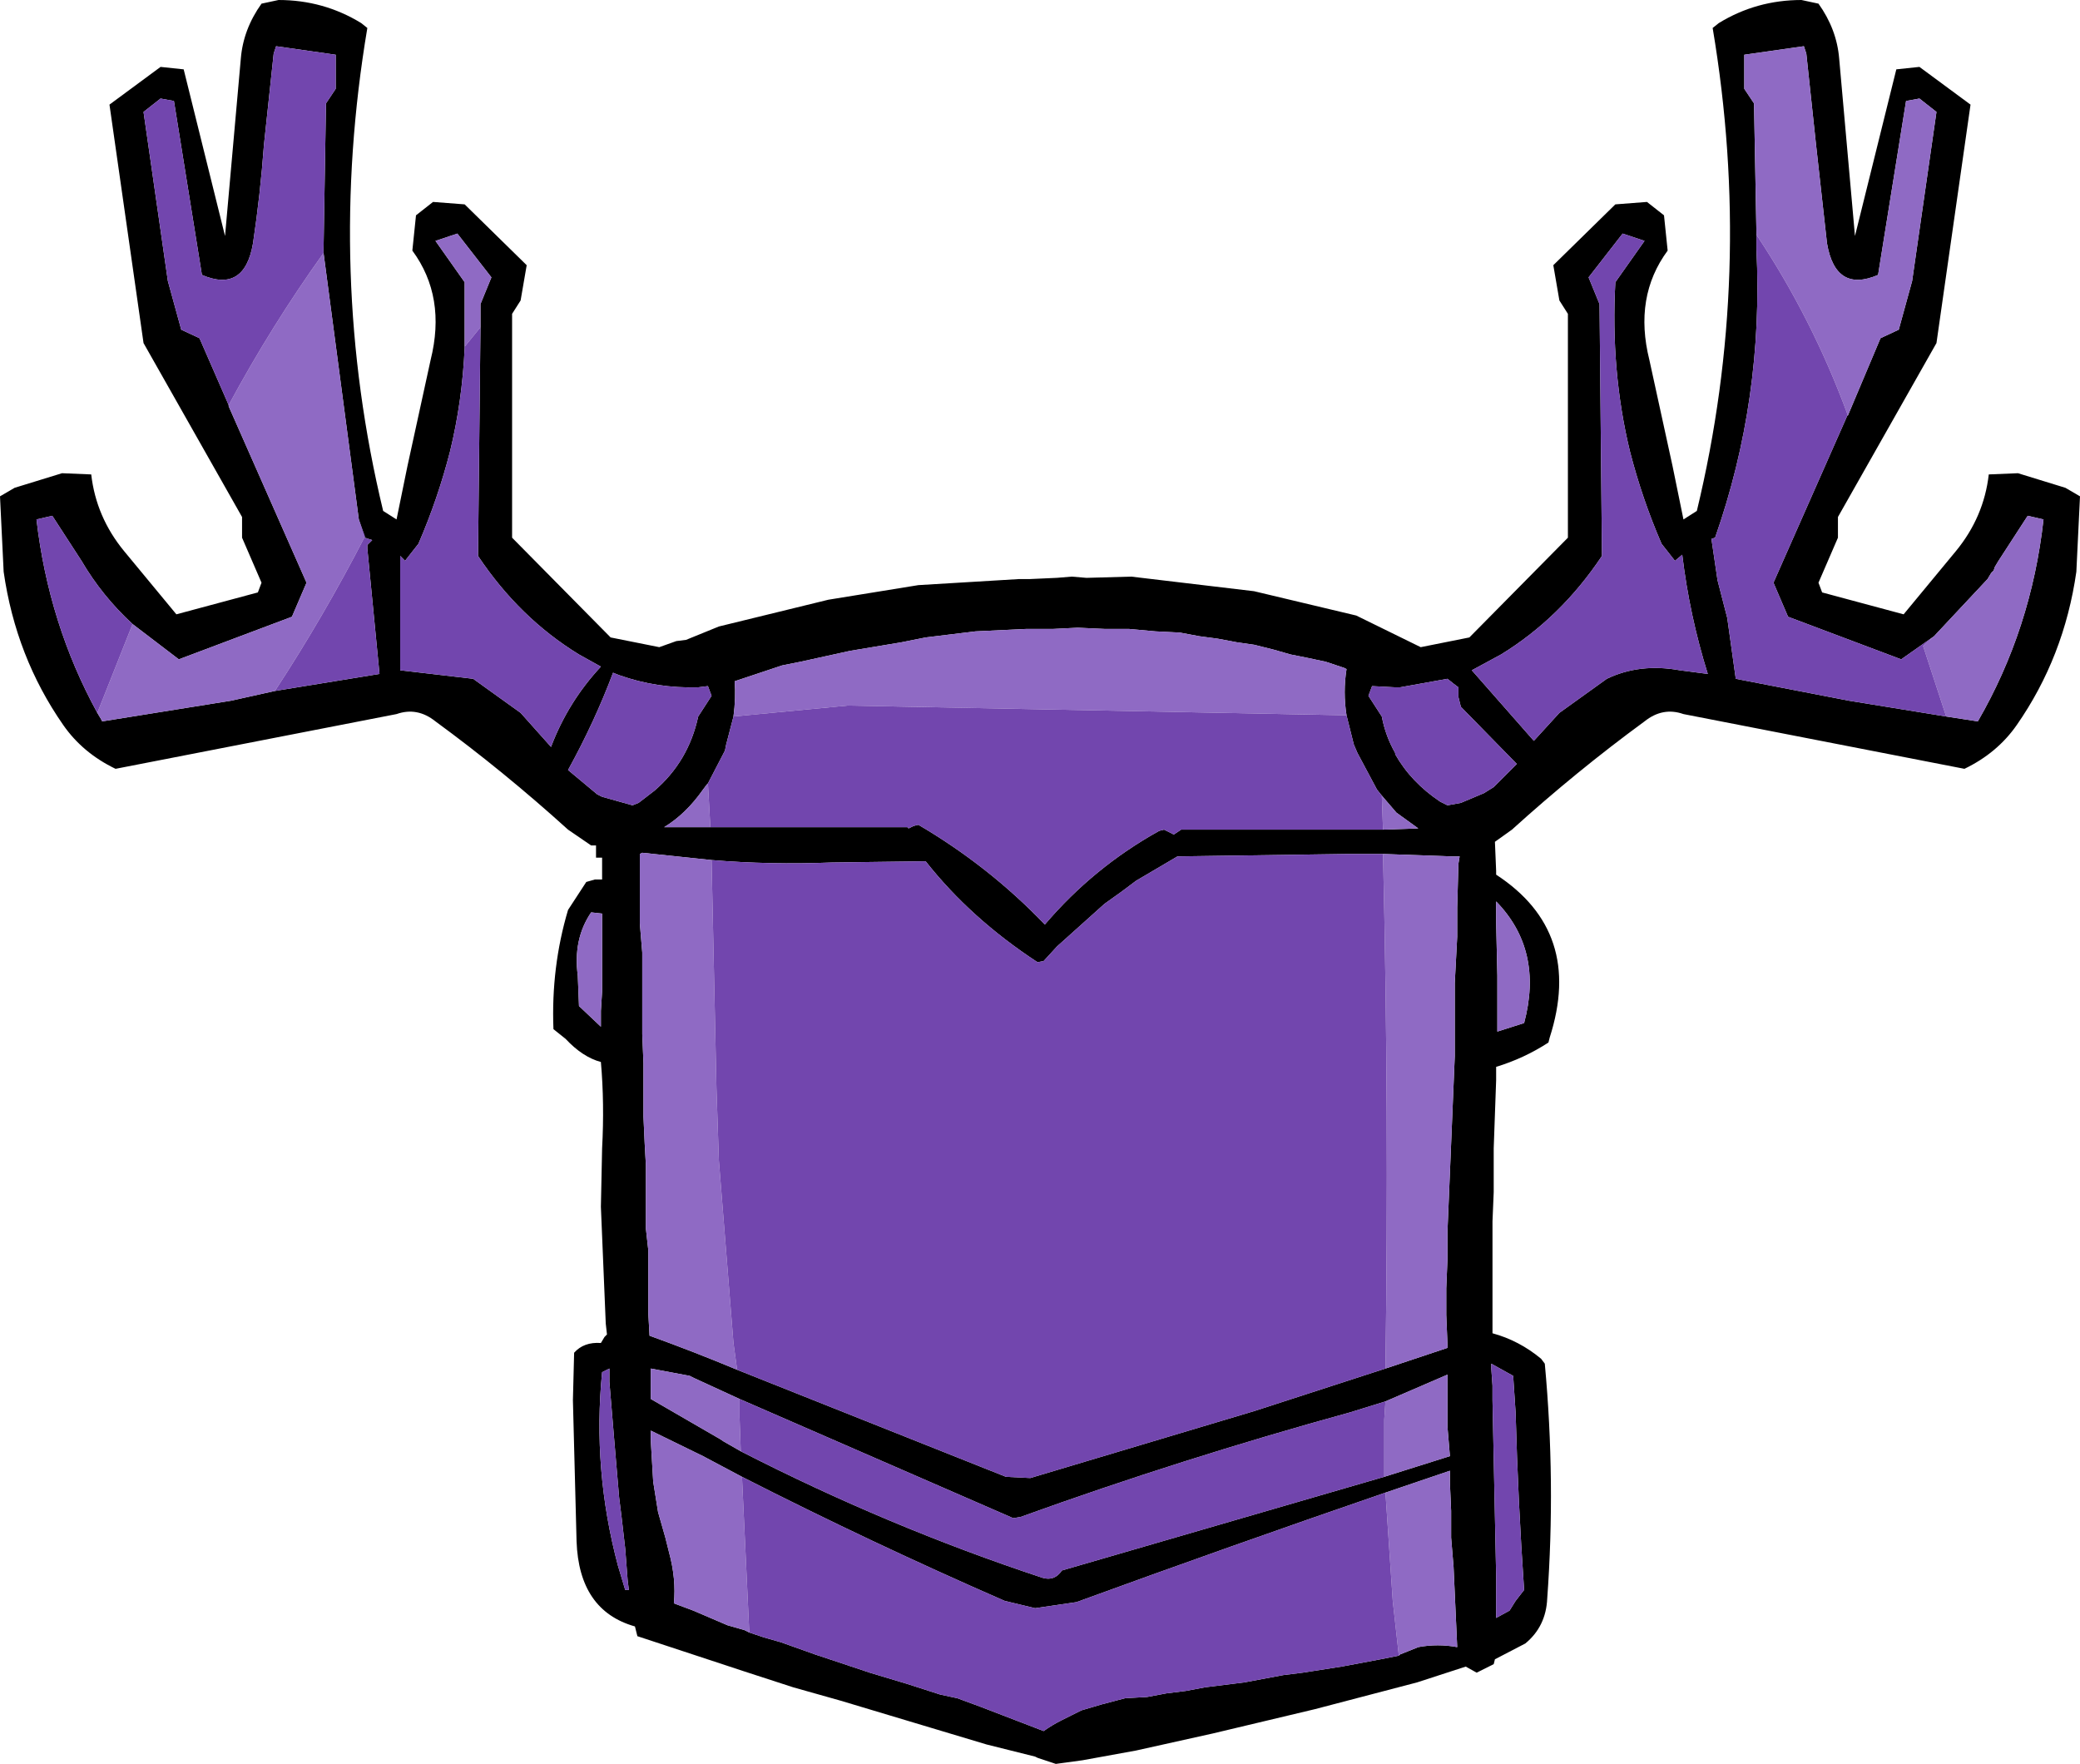 <?xml version="1.0" encoding="UTF-8" standalone="no"?>
<svg xmlns:xlink="http://www.w3.org/1999/xlink" height="72.5px" width="85.5px" xmlns="http://www.w3.org/2000/svg">
  <g transform="matrix(1.0, 0.0, 0.0, 1.0, 43.1, 48.1)">
    <path d="M37.9 -43.8 L36.5 -34.0 32.45 -26.85 32.45 -26.0 31.65 -24.15 31.8 -23.75 35.15 -22.85 37.3 -25.45 Q38.45 -26.85 38.65 -28.6 L39.85 -28.65 41.8 -28.05 42.4 -27.7 42.25 -24.6 Q41.75 -21.1 39.8 -18.3 39.0 -17.15 37.65 -16.5 L26.1 -18.75 Q25.25 -19.05 24.5 -18.45 21.7 -16.4 19.05 -14.0 L18.35 -13.5 18.4 -12.3 18.4 -12.15 Q22.0 -9.8 20.6 -5.45 L20.55 -5.25 Q19.55 -4.6 18.4 -4.25 L18.4 -3.7 18.3 -0.9 18.3 0.9 18.25 2.1 18.25 3.3 18.25 3.95 18.25 5.75 18.25 6.7 Q19.35 7.0 20.25 7.75 L20.4 7.95 Q20.85 12.8 20.5 17.6 20.45 18.75 19.6 19.45 L18.35 20.1 18.3 20.3 17.6 20.65 17.15 20.4 15.15 21.05 13.05 21.6 10.95 22.15 8.85 22.65 6.75 23.15 3.6 23.85 1.4 24.25 0.3 24.4 -0.45 24.15 -0.55 24.1 -2.55 23.6 -4.55 23.0 -5.55 22.7 -6.55 22.4 -8.55 21.8 -10.5 21.25 -12.5 20.6 -16.9 19.15 -17.0 18.75 Q-19.3 18.1 -19.4 15.25 L-19.55 9.45 -19.5 7.5 Q-19.1 7.05 -18.4 7.1 L-18.25 6.85 -18.15 6.75 -18.2 6.3 -18.3 3.9 -18.4 1.5 -18.35 -0.9 Q-18.25 -2.75 -18.4 -4.45 -19.15 -4.65 -19.85 -5.4 L-20.35 -5.8 Q-20.45 -8.35 -19.75 -10.7 L-19.0 -11.85 -18.65 -11.95 -18.35 -11.95 -18.35 -12.45 -18.35 -12.85 -18.6 -12.85 -18.6 -13.35 -18.8 -13.35 -19.75 -14.0 Q-22.4 -16.4 -25.2 -18.45 -25.95 -19.05 -26.8 -18.75 L-38.35 -16.5 Q-39.7 -17.15 -40.5 -18.3 -42.45 -21.1 -42.95 -24.6 L-43.1 -27.7 -42.5 -28.05 -40.55 -28.65 -39.35 -28.6 Q-39.15 -26.85 -38.0 -25.45 L-35.85 -22.85 -32.5 -23.75 -32.35 -24.15 -33.15 -26.0 -33.15 -26.85 -37.2 -34.0 -38.6 -43.8 -36.5 -45.35 -35.55 -45.25 -33.85 -38.4 -33.2 -45.7 Q-33.1 -46.9 -32.35 -47.95 L-31.65 -48.1 Q-29.8 -48.1 -28.25 -47.15 L-28.0 -46.95 Q-29.7 -36.85 -27.35 -27.1 L-26.8 -26.75 -26.35 -28.95 -25.4 -33.3 Q-24.75 -35.9 -26.15 -37.8 L-26.0 -39.25 -25.3 -39.8 -24.0 -39.7 -21.45 -37.2 -21.7 -35.75 -22.05 -35.2 -22.05 -26.0 -18.0 -21.9 -16.0 -21.5 -15.3 -21.75 -14.9 -21.8 -13.55 -22.35 -9.05 -23.45 -5.35 -24.05 -1.2 -24.3 -0.9 -24.3 -0.75 -24.3 0.35 -24.35 0.95 -24.4 1.55 -24.35 1.6 -24.35 3.4 -24.4 8.45 -23.8 12.65 -22.8 15.3 -21.5 17.3 -21.9 21.35 -26.0 21.35 -35.2 21.0 -35.75 20.75 -37.2 23.3 -39.7 24.6 -39.8 25.3 -39.25 25.45 -37.8 Q24.05 -35.9 24.7 -33.3 L25.65 -28.95 26.1 -26.75 26.65 -27.1 Q29.0 -36.85 27.3 -46.95 L27.55 -47.15 Q29.1 -48.1 30.95 -48.1 L31.65 -47.95 Q32.4 -46.9 32.5 -45.7 L33.15 -38.4 34.85 -45.25 35.8 -45.35 37.9 -43.8 M32.85 -31.05 L32.85 -31.0 34.2 -34.2 34.95 -34.55 35.5 -36.55 36.5 -43.5 35.8 -44.05 35.25 -43.95 34.1 -36.8 Q32.35 -36.05 32.0 -38.1 L31.55 -42.15 31.15 -45.9 31.05 -46.2 28.6 -45.85 28.6 -44.45 29.0 -43.85 29.1 -38.5 29.1 -37.85 Q29.4 -31.7 27.4 -26.0 L27.25 -25.95 27.5 -24.25 27.9 -22.7 28.25 -20.2 32.9 -19.3 36.9 -18.65 38.2 -18.45 Q40.4 -22.25 40.9 -26.75 L40.25 -26.9 39.05 -25.05 38.9 -24.8 38.85 -24.65 38.75 -24.55 38.6 -24.3 36.4 -21.95 35.05 -21.0 30.4 -22.75 29.8 -24.15 32.85 -31.05 M23.6 -38.5 L22.2 -36.7 22.65 -35.6 22.75 -25.25 Q21.05 -22.7 18.6 -21.2 L17.4 -20.55 19.95 -17.65 21.0 -18.8 22.95 -20.2 Q24.3 -20.85 25.95 -20.55 L27.1 -20.4 Q26.35 -22.8 26.05 -25.3 L25.75 -25.05 25.2 -25.75 Q24.4 -27.6 23.9 -29.55 23.1 -32.85 23.3 -36.5 L24.5 -38.2 23.6 -38.5 M16.85 -19.85 L16.65 -20.0 16.4 -20.2 14.45 -19.85 14.25 -19.85 13.3 -19.9 13.15 -19.5 13.7 -18.65 Q13.85 -17.85 14.25 -17.15 L14.25 -17.1 Q14.9 -15.95 16.1 -15.15 L16.4 -15.0 16.95 -15.1 17.9 -15.5 18.3 -15.75 19.15 -16.6 19.25 -16.7 16.95 -19.05 16.85 -19.45 16.85 -19.85 M12.25 -18.7 Q12.1 -19.65 12.25 -20.6 L12.15 -20.65 11.4 -20.9 10.7 -21.05 9.95 -21.2 9.25 -21.4 8.45 -21.6 7.75 -21.7 6.95 -21.85 6.2 -21.95 5.4 -22.1 4.4 -22.15 3.3 -22.25 2.3 -22.25 1.2 -22.3 0.2 -22.25 -0.9 -22.25 -3.0 -22.15 -5.05 -21.9 -6.05 -21.7 -8.15 -21.35 -10.2 -20.9 -10.95 -20.75 -12.9 -20.1 Q-12.85 -19.4 -12.95 -18.65 L-13.25 -17.5 -13.3 -17.25 -14.0 -15.9 -14.05 -15.85 -14.2 -15.65 Q-14.9 -14.65 -15.8 -14.1 L-13.9 -14.1 -8.9 -14.1 -5.8 -14.1 -5.75 -14.05 -5.55 -14.15 -5.35 -14.2 Q-2.45 -12.5 -0.15 -10.1 1.85 -12.45 4.55 -13.95 L4.75 -14.0 5.15 -13.8 5.45 -14.0 13.75 -14.0 15.2 -14.05 14.3 -14.7 13.7 -15.4 13.5 -15.65 12.7 -17.15 12.55 -17.5 12.25 -18.7 M13.75 -13.0 L12.3 -13.0 5.3 -12.9 3.6 -11.9 3.0 -11.45 2.3 -10.95 0.35 -9.2 -0.2 -8.6 -0.45 -8.55 Q-3.2 -10.35 -5.05 -12.7 L-8.9 -12.65 Q-11.45 -12.55 -13.85 -12.75 L-16.7 -13.05 -16.8 -13.0 -16.8 -12.35 -16.8 -11.25 -16.8 -10.15 -16.7 -8.95 -16.7 -7.85 -16.7 -6.7 -16.7 -5.6 -16.65 -4.4 -16.65 -3.3 -16.65 -2.2 -16.6 -1.1 -16.55 -0.2 -16.55 0.7 -16.55 1.6 -16.55 2.4 -16.45 3.3 -16.45 4.2 -16.45 5.1 -16.45 5.9 -16.4 6.8 Q-14.6 7.45 -12.8 8.2 L-1.75 12.6 -0.75 12.65 8.45 9.9 13.85 8.15 16.4 7.3 16.4 7.15 16.35 5.95 16.35 4.85 16.4 3.65 16.4 2.5 16.45 1.3 16.5 0.1 16.55 -1.1 16.6 -2.3 16.65 -3.5 16.7 -4.7 16.7 -5.9 16.7 -7.7 16.8 -9.6 16.8 -10.8 16.85 -12.6 16.9 -12.9 16.6 -12.9 13.75 -13.0 M18.4 -10.2 L18.45 -8.0 18.45 -5.9 18.45 -5.7 19.55 -6.05 Q20.35 -9.05 18.4 -11.05 L18.4 -10.2 M13.85 9.5 L12.4 9.95 Q5.5 11.85 -1.15 14.25 L-1.45 14.3 -12.7 9.4 -14.55 8.55 -14.75 8.45 -16.35 8.15 -16.35 8.6 -16.35 9.4 -13.5 11.05 -13.35 11.15 -12.65 11.55 Q-6.6 14.65 -0.25 16.75 0.25 16.9 0.55 16.45 L13.8 12.6 16.5 11.75 16.4 10.55 16.4 9.45 16.4 8.4 13.85 9.5 M-12.3 19.0 L-11.7 19.2 -11.0 19.4 -9.6 19.9 -8.1 20.4 -7.35 20.65 -5.85 21.1 -4.45 21.55 -3.75 21.7 -2.8 22.05 -0.2 23.05 Q0.15 22.8 0.55 22.6 L1.35 22.2 2.2 21.95 3.15 21.7 4.05 21.65 4.85 21.5 5.65 21.4 6.45 21.25 8.05 21.05 9.65 20.75 10.45 20.65 12.05 20.4 13.65 20.1 14.4 19.95 14.45 19.9 15.2 19.6 Q16.0 19.45 16.8 19.6 L16.75 18.5 16.7 17.4 16.65 16.3 16.55 15.1 16.55 14.0 16.5 12.85 16.5 12.35 13.85 13.25 Q7.45 15.45 1.15 17.75 L-0.55 18.0 -1.8 17.7 Q-7.3 15.3 -12.6 12.6 L-14.2 11.75 -16.35 10.7 -16.35 11.1 -16.25 12.8 -16.05 14.05 -15.75 15.1 -15.6 15.7 Q-15.3 16.8 -15.4 17.8 L-14.6 18.1 -13.9 18.4 -13.2 18.7 -12.5 18.9 -12.3 19.0 M18.2 7.95 L18.2 8.15 18.25 8.85 18.25 9.45 18.3 11.85 18.35 14.25 18.4 16.65 18.4 18.4 18.95 18.1 19.2 17.7 19.55 17.25 Q19.3 13.65 19.2 9.95 L19.1 8.45 18.2 7.95 M-37.65 -22.45 Q-38.9 -23.6 -39.75 -25.05 L-40.95 -26.9 -41.6 -26.75 Q-41.1 -22.45 -39.1 -18.8 L-38.95 -18.55 -38.9 -18.45 -33.6 -19.3 -32.25 -19.6 -31.8 -19.7 -27.5 -20.4 -28.0 -25.55 -28.0 -25.7 -27.8 -25.9 -28.1 -26.0 -28.35 -26.75 -29.8 -37.7 -29.8 -37.85 -29.7 -43.85 -29.3 -44.45 -29.3 -45.85 -31.75 -46.2 -31.85 -45.9 -32.25 -42.15 Q-32.4 -40.1 -32.7 -38.1 -33.05 -36.05 -34.8 -36.8 L-35.95 -43.95 -36.5 -44.05 -37.2 -43.5 -36.2 -36.55 -35.65 -34.55 -34.9 -34.2 -33.7 -31.45 -33.7 -31.4 -30.5 -24.15 -31.1 -22.75 -35.75 -21.0 -37.65 -22.45 M-23.35 -34.65 L-23.35 -35.6 -22.9 -36.7 -24.3 -38.5 -25.2 -38.2 -24.0 -36.5 -24.0 -33.85 -24.0 -33.8 Q-24.1 -31.6 -24.6 -29.55 -25.1 -27.6 -25.9 -25.75 L-26.45 -25.05 -26.65 -25.25 -26.65 -20.55 -23.65 -20.2 -21.7 -18.8 -20.45 -17.4 Q-19.75 -19.25 -18.4 -20.7 L-19.3 -21.2 Q-21.75 -22.7 -23.45 -25.25 L-23.35 -34.65 M-14.4 -18.65 L-13.85 -19.5 -14.0 -19.9 -14.4 -19.85 Q-16.1 -19.8 -17.65 -20.35 L-17.9 -20.45 Q-18.65 -18.45 -19.75 -16.45 L-18.55 -15.45 -18.35 -15.35 -17.1 -15.0 -16.85 -15.1 -16.2 -15.6 Q-14.8 -16.8 -14.4 -18.65 M-18.35 -10.55 L-18.8 -10.6 Q-19.55 -9.5 -19.35 -8.0 L-19.3 -6.75 -18.4 -5.9 -18.4 -6.55 -18.35 -7.35 -18.35 -8.15 -18.35 -9.85 -18.35 -10.55 M-18.05 8.15 L-18.35 8.3 Q-18.75 12.3 -17.7 16.25 L-17.4 17.25 -17.25 17.25 -17.3 16.85 -17.4 15.55 -17.55 14.25 -17.65 13.45 -17.85 11.1 -18.05 8.7 -18.05 8.15" fill="#000000" fill-rule="evenodd" stroke="none"/>
    <path d="M29.1 -38.5 L29.0 -43.85 28.6 -44.45 28.6 -45.85 31.05 -46.2 31.15 -45.9 31.55 -42.15 32.0 -38.1 Q32.35 -36.05 34.1 -36.8 L35.25 -43.95 35.8 -44.05 36.5 -43.5 35.5 -36.55 34.95 -34.55 34.2 -34.2 32.85 -31.0 32.85 -31.05 Q31.4 -35.0 29.1 -38.45 L29.1 -38.5 M36.4 -21.95 L38.6 -24.3 38.75 -24.55 38.85 -24.65 38.9 -24.8 39.05 -25.05 40.25 -26.9 40.9 -26.75 Q40.4 -22.25 38.2 -18.45 L36.9 -18.65 35.95 -21.55 36.4 -21.95 M-12.95 -18.65 Q-12.85 -19.4 -12.9 -20.1 L-10.95 -20.75 -10.2 -20.9 -8.15 -21.35 -6.05 -21.7 -5.05 -21.9 -3.0 -22.15 -0.9 -22.25 0.2 -22.25 1.2 -22.3 2.3 -22.25 3.3 -22.25 4.4 -22.15 5.4 -22.1 6.2 -21.95 6.95 -21.85 7.75 -21.7 8.45 -21.6 9.25 -21.4 9.95 -21.2 10.7 -21.05 11.4 -20.9 12.15 -20.65 12.25 -20.6 Q12.1 -19.65 12.25 -18.7 L-8.25 -19.1 -12.95 -18.65 M13.7 -15.4 L14.3 -14.7 15.2 -14.05 13.75 -14.0 13.7 -15.4 M-13.9 -14.1 L-15.8 -14.1 Q-14.9 -14.65 -14.2 -15.65 L-14.05 -15.85 -14.0 -15.9 -13.9 -14.1 M-13.85 -12.75 L-13.65 -3.4 -13.55 -0.4 -12.95 7.1 -12.8 8.2 Q-14.6 7.45 -16.4 6.8 L-16.45 5.9 -16.45 5.1 -16.45 4.2 -16.45 3.3 -16.55 2.4 -16.55 1.6 -16.55 0.7 -16.55 -0.2 -16.6 -1.1 -16.65 -2.2 -16.65 -3.3 -16.65 -4.4 -16.7 -5.6 -16.7 -6.7 -16.7 -7.85 -16.7 -8.95 -16.8 -10.15 -16.8 -11.25 -16.8 -12.35 -16.8 -13.0 -16.7 -13.05 -13.85 -12.75 M13.85 8.15 Q14.0 -2.45 13.75 -13.0 L16.6 -12.9 16.9 -12.9 16.85 -12.6 16.8 -10.8 16.8 -9.6 16.7 -7.7 16.7 -5.9 16.7 -4.7 16.65 -3.5 16.6 -2.3 16.55 -1.1 16.5 0.1 16.45 1.3 16.4 2.5 16.4 3.65 16.35 4.85 16.35 5.95 16.4 7.15 16.4 7.3 13.85 8.15 M18.4 -10.2 L18.4 -11.05 Q20.35 -9.05 19.55 -6.05 L18.45 -5.7 18.45 -5.9 18.45 -8.0 18.4 -10.2 M13.8 12.6 L13.8 10.25 13.85 9.5 16.4 8.4 16.4 9.45 16.4 10.55 16.5 11.75 13.8 12.6 M-12.7 9.4 L-12.7 10.15 -12.65 11.55 -13.35 11.15 -13.5 11.05 -16.35 9.4 -16.35 8.6 -16.35 8.15 -14.75 8.45 -14.55 8.55 -12.7 9.4 M-12.3 19.0 L-12.5 18.9 -13.2 18.7 -13.9 18.4 -14.6 18.1 -15.4 17.8 Q-15.3 16.8 -15.6 15.7 L-15.75 15.1 -16.05 14.05 -16.25 12.8 -16.35 11.1 -16.35 10.7 -14.2 11.75 -12.6 12.6 -12.3 19.0 M13.85 13.25 L16.5 12.35 16.5 12.85 16.55 14.0 16.55 15.1 16.65 16.3 16.7 17.4 16.75 18.5 16.8 19.6 Q16.0 19.45 15.2 19.6 L14.45 19.9 14.4 19.95 14.15 17.7 13.85 13.25 M-37.65 -22.45 L-35.75 -21.0 -31.1 -22.75 -30.5 -24.15 -33.7 -31.4 -33.7 -31.45 Q-31.95 -34.7 -29.8 -37.7 L-28.35 -26.75 -28.1 -26.05 Q-29.8 -22.75 -31.8 -19.7 L-32.25 -19.6 -33.6 -19.3 -38.9 -18.45 -38.95 -18.55 -39.1 -18.8 -37.65 -22.45 M-24.0 -33.85 L-24.0 -36.5 -25.2 -38.2 -24.3 -38.5 -22.9 -36.7 -23.35 -35.6 -23.35 -34.65 -24.0 -33.85 M-18.35 -10.55 L-18.35 -9.85 -18.35 -8.15 -18.35 -7.35 -18.4 -6.55 -18.4 -5.9 -19.3 -6.75 -19.35 -8.0 Q-19.55 -9.5 -18.8 -10.6 L-18.35 -10.55" fill="#8f6ac4" fill-rule="evenodd" stroke="none"/>
    <path d="M29.1 -38.5 L29.1 -38.45 Q31.4 -35.0 32.85 -31.05 L29.8 -24.15 30.4 -22.75 35.05 -21.0 36.4 -21.95 35.95 -21.55 36.9 -18.65 32.9 -19.3 28.25 -20.2 27.9 -22.7 27.5 -24.25 27.25 -25.95 27.4 -26.0 Q29.4 -31.7 29.1 -37.85 L29.1 -38.5 M16.85 -19.85 L16.85 -19.45 16.95 -19.05 19.25 -16.7 19.15 -16.6 18.3 -15.75 17.9 -15.5 16.95 -15.1 16.4 -15.0 16.1 -15.15 Q14.9 -15.95 14.25 -17.1 L14.25 -17.15 Q13.85 -17.85 13.7 -18.65 L13.15 -19.5 13.3 -19.9 14.25 -19.85 14.45 -19.85 16.4 -20.2 16.65 -20.0 16.85 -19.85 M23.6 -38.5 L24.5 -38.2 23.3 -36.5 Q23.1 -32.85 23.9 -29.55 24.4 -27.6 25.2 -25.75 L25.75 -25.05 26.05 -25.3 Q26.35 -22.8 27.1 -20.4 L25.95 -20.55 Q24.3 -20.85 22.95 -20.2 L21.0 -18.8 19.95 -17.65 17.4 -20.55 18.6 -21.2 Q21.05 -22.7 22.75 -25.25 L22.65 -35.6 22.2 -36.7 23.6 -38.5 M12.25 -18.7 L12.55 -17.5 12.7 -17.15 13.5 -15.65 13.7 -15.4 13.75 -14.0 5.45 -14.0 5.15 -13.8 4.75 -14.0 4.55 -13.95 Q1.85 -12.45 -0.15 -10.1 -2.45 -12.5 -5.35 -14.2 L-5.55 -14.15 -5.75 -14.05 -5.8 -14.1 -8.9 -14.1 -13.9 -14.1 -14.0 -15.9 -13.3 -17.25 -13.25 -17.5 -12.95 -18.65 -8.25 -19.1 12.25 -18.7 M-13.85 -12.75 Q-11.45 -12.55 -8.9 -12.65 L-5.05 -12.7 Q-3.2 -10.35 -0.45 -8.55 L-0.2 -8.6 0.35 -9.2 2.3 -10.95 3.0 -11.45 3.6 -11.9 5.3 -12.9 12.3 -13.0 13.75 -13.0 Q14.0 -2.45 13.85 8.15 L8.45 9.9 -0.75 12.65 -1.75 12.6 -12.8 8.2 -12.95 7.1 -13.55 -0.4 -13.65 -3.4 -13.85 -12.75 M13.85 9.5 L13.8 10.25 13.8 12.6 0.55 16.45 Q0.25 16.9 -0.25 16.75 -6.6 14.65 -12.65 11.55 L-12.7 10.15 -12.7 9.4 -1.45 14.3 -1.15 14.25 Q5.5 11.85 12.4 9.95 L13.85 9.5 M18.2 7.95 L19.1 8.45 19.2 9.95 Q19.3 13.65 19.55 17.25 L19.2 17.7 18.95 18.1 18.4 18.4 18.4 16.65 18.35 14.25 18.3 11.85 18.25 9.45 18.25 8.85 18.2 8.15 18.2 7.95 M14.4 19.95 L13.65 20.1 12.05 20.4 10.45 20.65 9.65 20.75 8.05 21.05 6.45 21.25 5.65 21.4 4.85 21.5 4.05 21.65 3.15 21.7 2.2 21.95 1.35 22.2 0.55 22.6 Q0.15 22.8 -0.2 23.05 L-2.8 22.05 -3.75 21.7 -4.45 21.55 -5.85 21.1 -7.35 20.65 -8.1 20.4 -9.6 19.9 -11.0 19.4 -11.7 19.2 -12.3 19.0 -12.6 12.6 Q-7.3 15.3 -1.8 17.7 L-0.55 18.0 1.15 17.75 Q7.45 15.45 13.85 13.25 L14.15 17.7 14.4 19.95 M-39.1 -18.8 Q-41.1 -22.45 -41.6 -26.75 L-40.95 -26.9 -39.75 -25.05 Q-38.9 -23.6 -37.65 -22.45 L-39.1 -18.8 M-33.7 -31.45 L-34.9 -34.2 -35.65 -34.55 -36.2 -36.55 -37.2 -43.5 -36.5 -44.05 -35.95 -43.95 -34.8 -36.8 Q-33.05 -36.05 -32.7 -38.1 -32.4 -40.1 -32.25 -42.15 L-31.85 -45.9 -31.75 -46.2 -29.3 -45.85 -29.3 -44.45 -29.7 -43.85 -29.8 -37.85 -29.8 -37.7 Q-31.95 -34.7 -33.7 -31.45 M-28.35 -26.75 L-28.1 -26.0 -27.8 -25.9 -28.0 -25.7 -28.0 -25.55 -27.5 -20.4 -31.8 -19.7 Q-29.8 -22.75 -28.1 -26.05 L-28.35 -26.75 M-23.35 -34.65 L-23.45 -25.25 Q-21.75 -22.7 -19.3 -21.2 L-18.4 -20.7 Q-19.75 -19.25 -20.45 -17.4 L-21.7 -18.8 -23.65 -20.2 -26.65 -20.55 -26.65 -25.25 -26.45 -25.05 -25.9 -25.75 Q-25.1 -27.6 -24.6 -29.55 -24.1 -31.6 -24.0 -33.8 L-24.0 -33.85 -23.35 -34.65 M-14.4 -18.65 Q-14.8 -16.8 -16.2 -15.6 L-16.85 -15.1 -17.1 -15.0 -18.35 -15.35 -18.55 -15.45 -19.75 -16.45 Q-18.65 -18.45 -17.9 -20.45 L-17.65 -20.35 Q-16.1 -19.8 -14.4 -19.85 L-14.0 -19.9 -13.85 -19.5 -14.4 -18.65 M-18.05 8.15 L-18.05 8.7 -17.85 11.1 -17.65 13.45 -17.55 14.25 -17.4 15.55 -17.3 16.85 -17.25 17.25 -17.4 17.25 -17.7 16.25 Q-18.75 12.3 -18.35 8.3 L-18.05 8.15" fill="#7246ae" fill-rule="evenodd" stroke="none"/>
  </g>
</svg>
